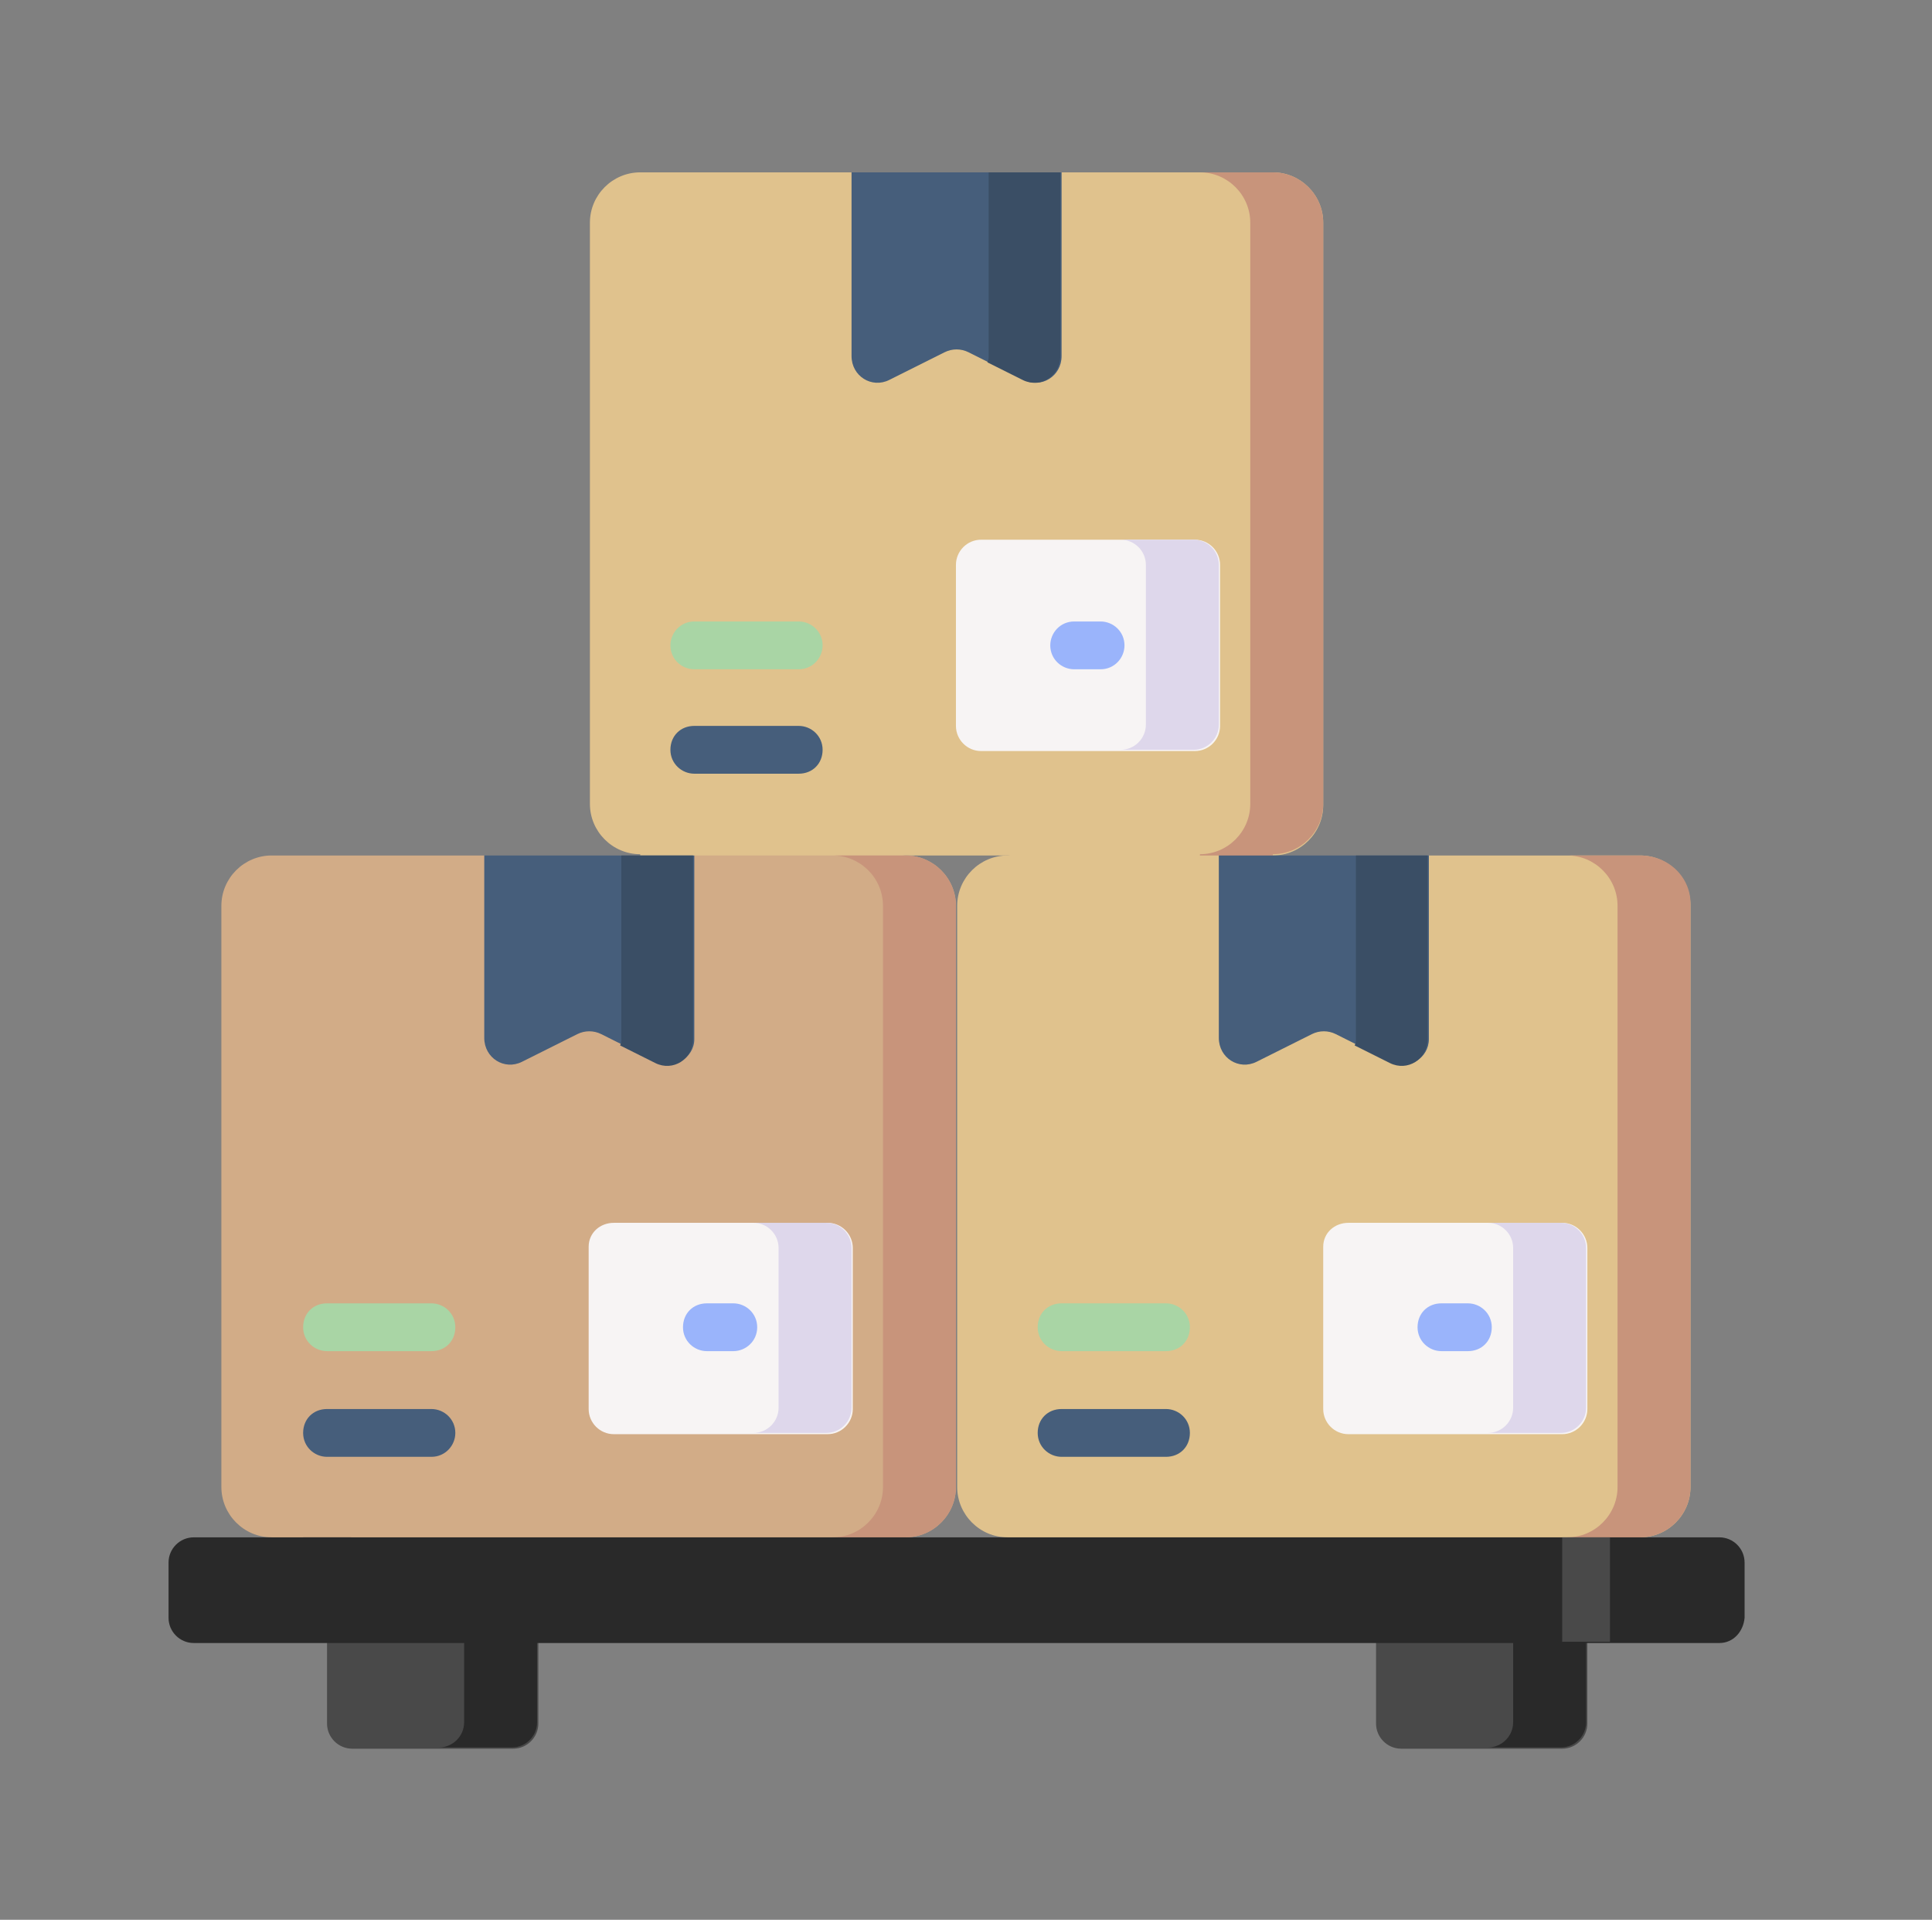 <?xml version="1.0" encoding="utf-8"?>
<!-- Generator: Adobe Illustrator 24.3.0, SVG Export Plug-In . SVG Version: 6.00 Build 0)  -->
<svg version="1.1" id="Layer_1" xmlns="http://www.w3.org/2000/svg" xmlns:xlink="http://www.w3.org/1999/xlink" x="0px" y="0px"
	 viewBox="0 0 153.6 152.6" style="enable-background:new 0 0 153.6 152.6;" xml:space="preserve">
<rect x="0" y="0" width="153.6" height="152.6" fill="#808080" stroke="none"/>
<style type="text/css">
	.st0{fill:#494949;}
	.st1{fill:#292929;}
	.st2{fill:#E0C28D;}
	.st3{fill:#C8947B;}
	.st4{fill:#465E7B;}
	.st5{fill:#A9D5A5;}
	.st6{fill:#F7F4F4;}
	.st7{fill:#9AB4FB;}
	.st8{fill:#3A4E65;}
	.st9{fill:#DED7EB;}
	.st10{fill:#D2AC87;}
</style>
<g>
	<path class="st0" d="M126.1,129.1h-16.7v7.9c0,1.1,0.9,2,2,2h12.8c1.1,0,2-0.9,2-2V129.1z"/>
	<path class="st1" d="M120.3,129.1v7.8c0,1.1-0.9,2-2,2h5.8c1.1,0,2-0.9,2-2v-7.8H120.3z"/>
	<path class="st0" d="M42.7,129.1H26v7.9c0,1.1,0.9,2,2,2h12.8c1.1,0,2-0.9,2-2V129.1z"/>
	<path class="st1" d="M36.9,129.1v7.8c0,1.1-0.9,2-2,2h5.8c1.1,0,2-0.9,2-2v-7.8H36.9z"/>
	<g>
		<path class="st2" d="M101.2,68c2.2,0,4-1.8,4-4V17.7c0-2.2-1.8-4-4-4H84.4L76,17.4l-8.3-3.7H50.9c-2.2,0-4,1.8-4,4v46.2
			c0,2.2,1.8,4,4,4v1.3L72,68h8.1l21,1.3L101.2,68z"/>
		<path class="st3" d="M101.2,13.7h-5.8c2.2,0,4,1.8,4,4v46.2c0,2.2-1.8,4-4,4l-0.1,1.3h5.8l0.1-1.3c2.2,0,4-1.8,4-4V17.7
			C105.2,15.5,103.4,13.7,101.2,13.7z"/>
		<path class="st4" d="M81.4,30.2L77,28c-0.6-0.3-1.3-0.3-1.9,0l-4.4,2.2c-1.4,0.7-3-0.3-3-1.9V13.7h16.7v14.6
			C84.4,29.9,82.8,30.9,81.4,30.2L81.4,30.2z"/>
		<g>
			<path class="st5" d="M63.5,53.2h-8.3c-1,0-1.9-0.8-1.9-1.9c0-1,0.8-1.9,1.9-1.9h8.3c1,0,1.9,0.8,1.9,1.9
				C65.4,52.3,64.6,53.2,63.5,53.2z"/>
		</g>
		<path class="st6" d="M78,42.9h17c1.1,0,2,0.9,2,2v12.8c0,1.1-0.9,2-2,2H78c-1.1,0-2-0.9-2-2V44.9C76,43.8,76.9,42.9,78,42.9z"/>
		<g>
			<path class="st7" d="M87.5,53.2h-2.1c-1,0-1.9-0.8-1.9-1.9c0-1,0.8-1.9,1.9-1.9h2.1c1,0,1.9,0.8,1.9,1.9
				C89.4,52.3,88.6,53.2,87.5,53.2z"/>
		</g>
		<path class="st8" d="M78.6,13.7v14.6c0,0.2,0,0.3-0.1,0.5l2.8,1.4c1.4,0.7,3-0.3,3-1.9V13.7L78.6,13.7z"/>
		<path class="st9" d="M94.9,42.9h-5.8c1.1,0,2,0.9,2,2v12.7c0,1.1-0.9,2-2,2h5.8c1.1,0,2-0.9,2-2V44.9C96.9,43.8,96,42.9,94.9,42.9
			z"/>
		<g>
			<path class="st4" d="M63.5,61.5h-8.3c-1,0-1.9-0.8-1.9-1.9s0.8-1.9,1.9-1.9h8.3c1,0,1.9,0.8,1.9,1.9
				C65.4,60.7,64.6,61.5,63.5,61.5z"/>
		</g>
	</g>
	<g>
		<path class="st10" d="M72,122.2c2.2,0,4-1.8,4-4V72c0-2.2-1.8-4-4-4H55.2l-8.3,3.7L38.5,68H21.6c-2.2,0-4,1.8-4,4v46.2
			c0,2.2,1.8,4,4,4v1.3h50.2L72,122.2z"/>
		<path class="st3" d="M72,68h-5.8c2.2,0,4,1.8,4,4v46.2c0,2.2-1.8,4-4,4l-0.1,1.3h5.8l0.1-1.3c2.2,0,4-1.8,4-4V72
			C76,69.8,74.2,68,72,68z"/>
		<path class="st4" d="M52.2,84.4l-4.4-2.2c-0.6-0.3-1.3-0.3-1.9,0l-4.4,2.2c-1.4,0.7-3-0.3-3-1.9V68h16.7v14.6
			C55.2,84.1,53.5,85.1,52.2,84.4L52.2,84.4z"/>
		<g>
			<path class="st5" d="M34.3,107.4H26c-1,0-1.9-0.8-1.9-1.9s0.8-1.9,1.9-1.9h8.3c1,0,1.9,0.8,1.9,1.9S35.4,107.4,34.3,107.4z"/>
		</g>
		<path class="st6" d="M48.8,97.2h17c1.1,0,2,0.9,2,2v12.8c0,1.1-0.9,2-2,2h-17c-1.1,0-2-0.9-2-2V99.1C46.8,98,47.7,97.2,48.8,97.2
			L48.8,97.2z"/>
		<g>
			<path class="st7" d="M58.3,107.4h-2.1c-1,0-1.9-0.8-1.9-1.9s0.8-1.9,1.9-1.9h2.1c1,0,1.9,0.8,1.9,1.9S59.3,107.4,58.3,107.4z"/>
		</g>
		<path class="st8" d="M49.4,68v14.6c0,0.2,0,0.3-0.1,0.5l2.8,1.4c1.4,0.7,3-0.3,3-1.9V68H49.4z"/>
		<path class="st9" d="M65.7,97.2h-5.8c1.1,0,2,0.9,2,2v12.7c0,1.1-0.9,2-2,2h5.8c1.1,0,2-0.9,2-2V99.2
			C67.7,98.1,66.8,97.2,65.7,97.2z"/>
		<g>
			<path class="st4" d="M34.3,115.8H26c-1,0-1.9-0.8-1.9-1.9s0.8-1.9,1.9-1.9h8.3c1,0,1.9,0.8,1.9,1.9
				C36.2,114.9,35.4,115.8,34.3,115.8z"/>
		</g>
	</g>
	<g>
		<path class="st2" d="M130.4,122.2c2.2,0,4-1.8,4-4V72c0-2.2-1.8-4-4-4h-16.8l-8.3,3.7L96.9,68H80.1c-2.2,0-4,1.8-4,4v46.2
			c0,2.2,1.8,4,4,4v1.3h50.2L130.4,122.2z"/>
		<path class="st3" d="M130.4,68h-5.8c2.2,0,4,1.8,4,4v46.2c0,2.2-1.8,4-4,4l-0.1,1.3h5.8l0.1-1.3c2.2,0,4-1.8,4-4V72
			C134.5,69.8,132.7,68,130.4,68z"/>
		<path class="st4" d="M110.6,84.4l-4.4-2.2c-0.6-0.3-1.3-0.3-1.9,0l-4.4,2.2c-1.4,0.7-3-0.3-3-1.9V68h16.7v14.6
			C113.6,84.1,112,85.1,110.6,84.4L110.6,84.4z"/>
		<g>
			<path class="st5" d="M92.7,107.4h-8.3c-1,0-1.9-0.8-1.9-1.9s0.8-1.9,1.9-1.9h8.3c1,0,1.9,0.8,1.9,1.9S93.8,107.4,92.7,107.4z"/>
		</g>
		<path class="st6" d="M107.2,97.2h17c1.1,0,2,0.9,2,2v12.8c0,1.1-0.9,2-2,2h-17c-1.1,0-2-0.9-2-2V99.1
			C105.2,98,106.1,97.2,107.2,97.2z"/>
		<g>
			<path class="st7" d="M116.7,107.4h-2.1c-1,0-1.9-0.8-1.9-1.9s0.8-1.9,1.9-1.9h2.1c1,0,1.9,0.8,1.9,1.9S117.8,107.4,116.7,107.4z"
				/>
		</g>
		<path class="st8" d="M107.8,68v14.6c0,0.2,0,0.3-0.1,0.5l2.8,1.4c1.4,0.7,3-0.3,3-1.9V68H107.8z"/>
		<path class="st9" d="M124.1,97.2h-5.8c1.1,0,2,0.9,2,2v12.7c0,1.1-0.9,2-2,2h5.8c1.1,0,2-0.9,2-2V99.2
			C126.1,98.1,125.2,97.2,124.1,97.2z"/>
		<g>
			<path class="st4" d="M92.7,115.8h-8.3c-1,0-1.9-0.8-1.9-1.9s0.8-1.9,1.9-1.9h8.3c1,0,1.9,0.8,1.9,1.9S93.8,115.8,92.7,115.8z"/>
		</g>
	</g>
	<path class="st1" d="M136.7,130.6H15.4c-1.1,0-2-0.9-2-2v-4.4c0-1.1,0.9-2,2-2h121.3c1.1,0,2,0.9,2,2v4.4
		C138.6,129.7,137.8,130.6,136.7,130.6z"/>
	<g>
		<path class="st0" d="M124.2,122.2v8.3h3.8v-8.3H124.2z"/>
		<path class="st1" d="M24.1,122.2v8.3h3.8v-8.3H24.1z"/>
	</g>
</g>
</svg>
